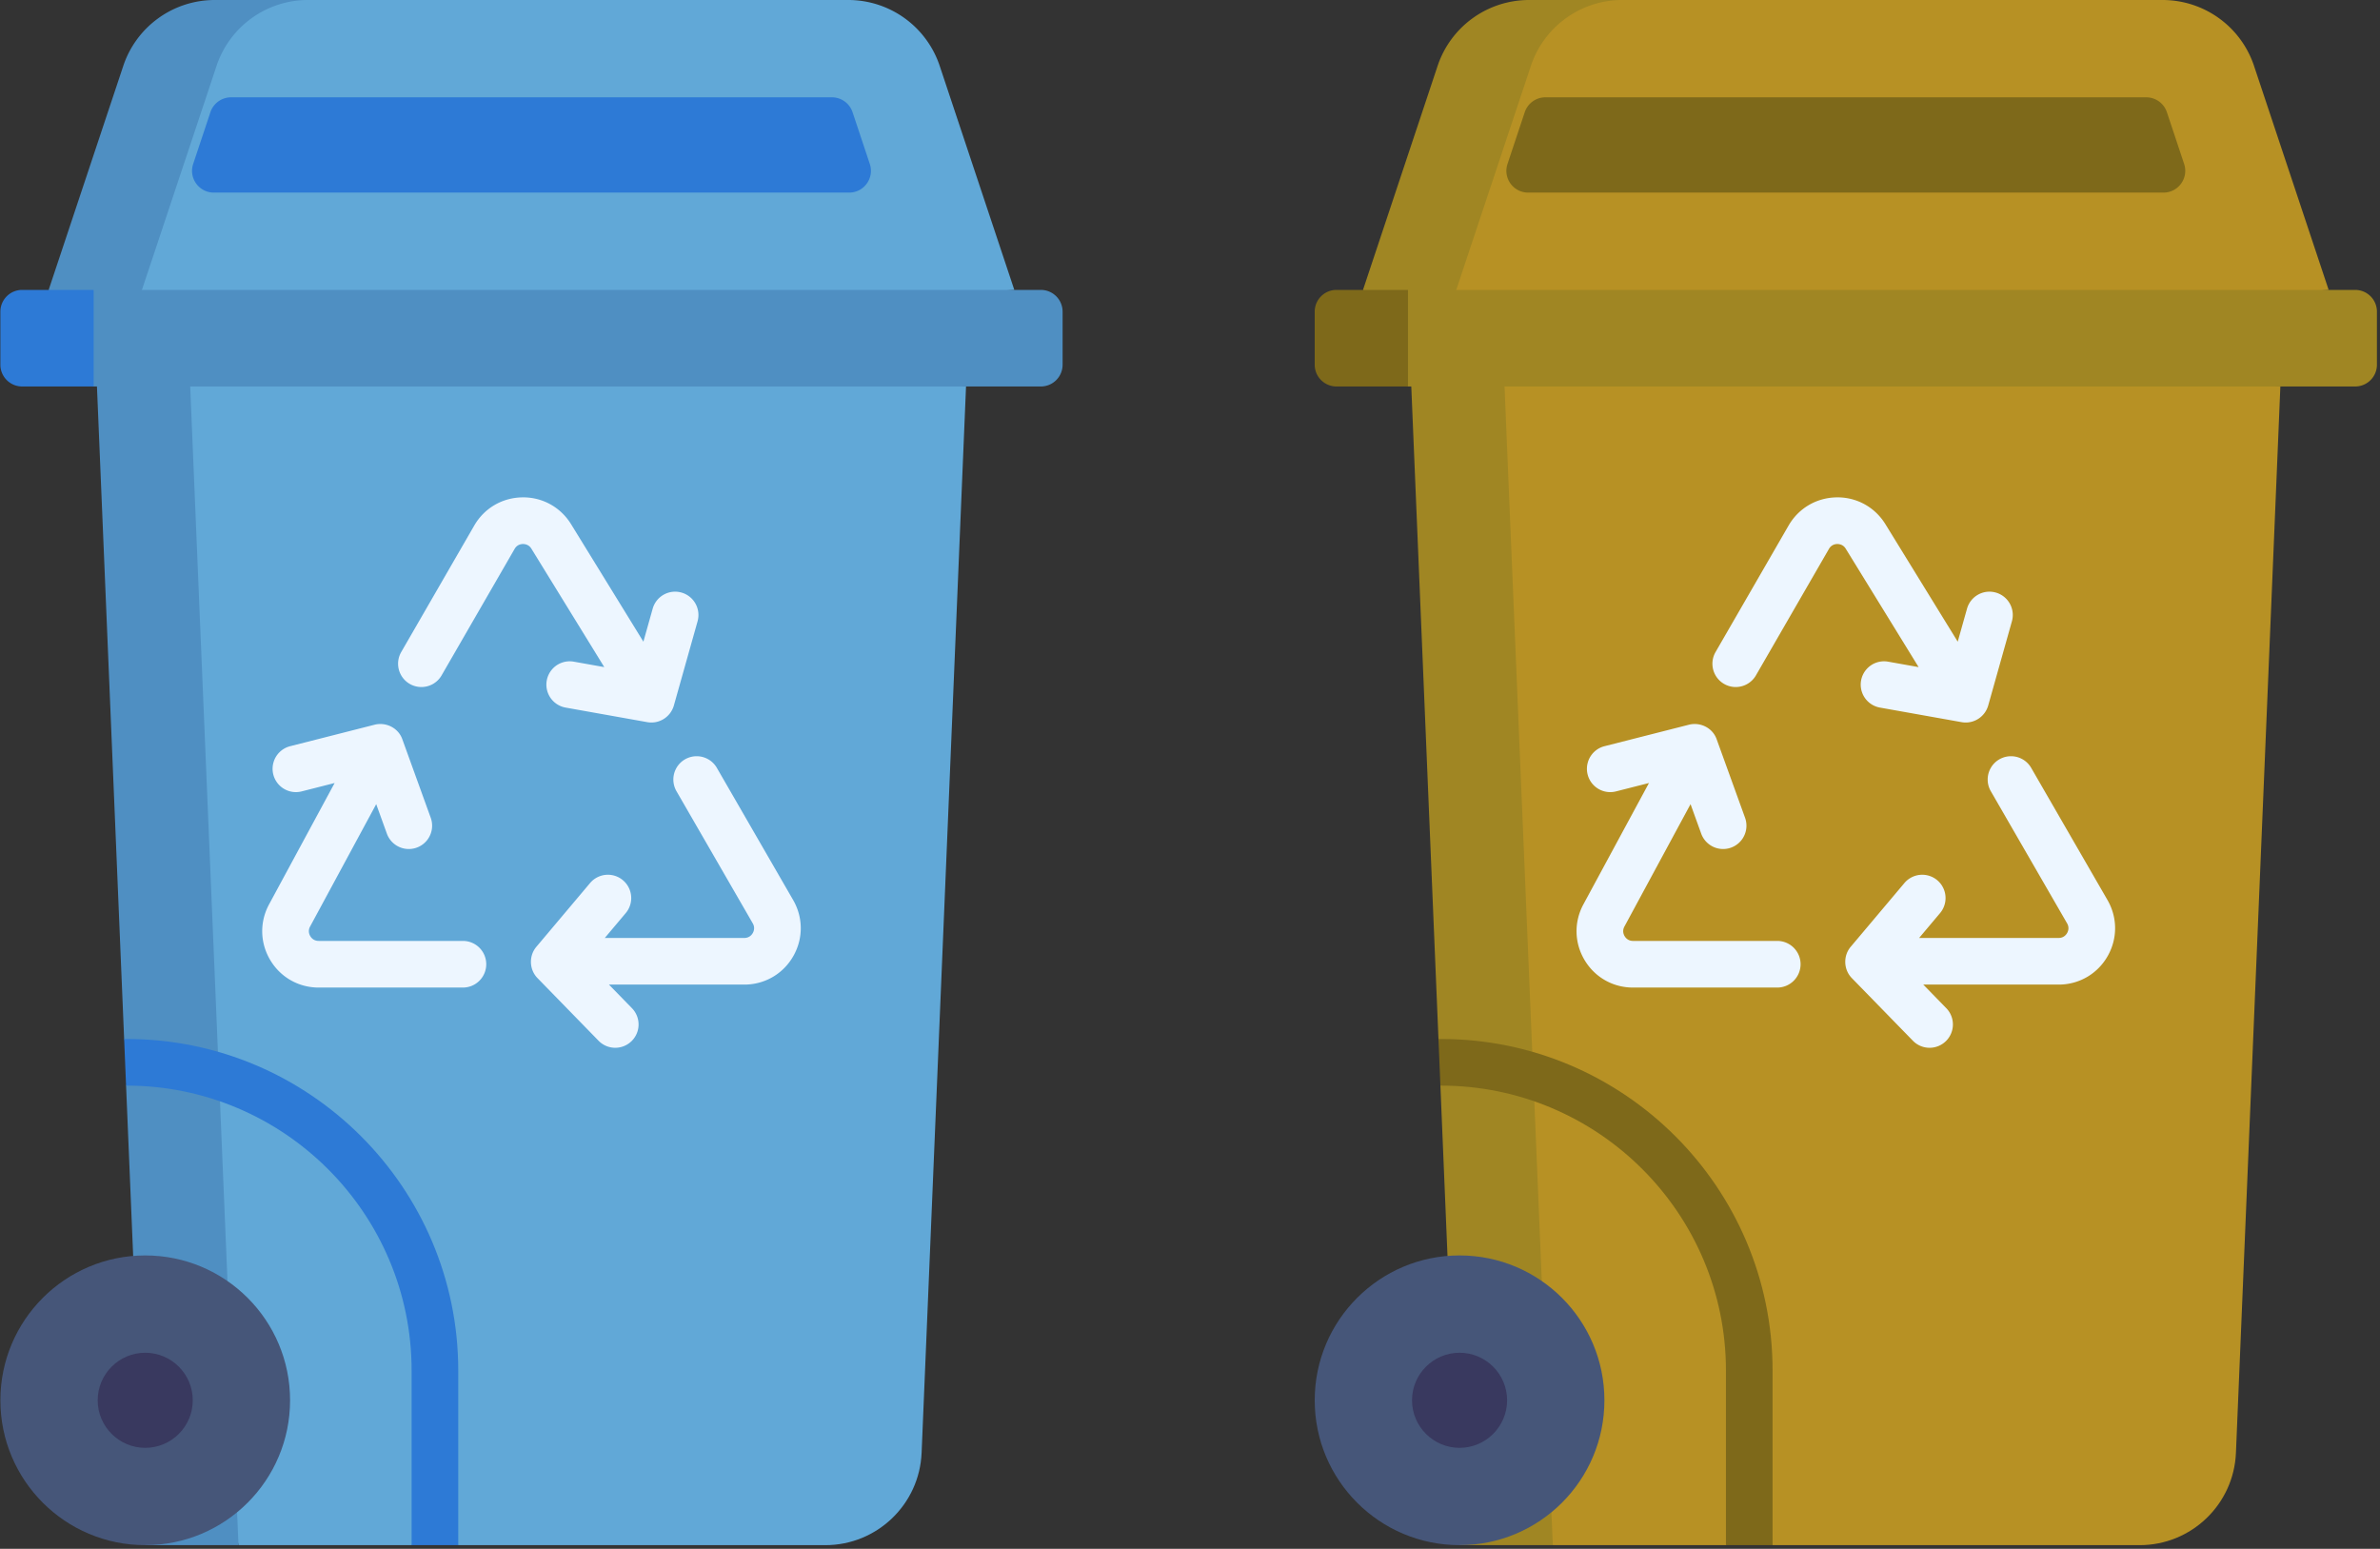 <?xml version="1.0" encoding="UTF-8" standalone="no"?>
<!-- Created with Inkscape (http://www.inkscape.org/) -->

<svg
   width="209mm"
   height="136mm"
   viewBox="0 0 209 136"
   version="1.1"
   id="svg5"
   inkscape:version="1.1.2 (b8e25be833, 2022-02-05)"
   sodipodi:docname="bac_bleu_brun.svg"
   xmlns:inkscape="http://www.inkscape.org/namespaces/inkscape"
   xmlns:sodipodi="http://sodipodi.sourceforge.net/DTD/sodipodi-0.dtd"
   xmlns="http://www.w3.org/2000/svg"
   xmlns:svg="http://www.w3.org/2000/svg">
  <rect x="0" y="0" width="209" height="136" fill="#333333" stroke="none"/>
  <sodipodi:namedview
     id="namedview7"
     pagecolor="#ffffff"
     bordercolor="#999999"
     borderopacity="1"
     inkscape:pageshadow="0"
     inkscape:pageopacity="0"
     inkscape:pagecheckerboard="0"
     inkscape:document-units="mm"
     showgrid="false"
     inkscape:zoom="0.7198092"
     inkscape:cx="397.32751"
     inkscape:cy="348.00889"
     inkscape:window-width="1920"
     inkscape:window-height="1001"
     inkscape:window-x="-1929"
     inkscape:window-y="-9"
     inkscape:window-maximized="1"
     inkscape:current-layer="layer1" />
  <defs
     id="defs2" />
  <g
     inkscape:label="Calque 1"
     inkscape:groupmode="layer"
     id="layer1">
    <g
       id="g1132"
       transform="translate(-0.851,-81.134)">
      <g
         id="g1008"
         transform="matrix(0.265,0,0,0.265,-20.316,81.134)">
        <path
           fill="#61a8d7"
           d="M 415.999,96.062 256,106.364 107.337,109.196 129.961,29.293 C 134.306,16.249 163.188,0 176.937,0 h 184.04 a 31.936,31.936 0 0 1 30.299,21.843 z"
           opacity="1"
           data-original="#ff5c50"
           class=""
           id="path984" />
        <path
           fill="#4f8fc2"
           d="m 181.929,0 h -30.906 a 31.936,31.936 0 0 0 -30.299,21.843 l -24.723,74.219 14.906,10.302 16,-10.302 24.724,-74.219 A 31.933,31.933 0 0 1 181.929,0 Z"
           opacity="1"
           data-original="#e53e3e"
           class=""
           id="path986" />
        <path
           fill="#2d7ad6"
           d="m 143.89,54.327 5.713,-17.15 a 7.211,7.211 0 0 1 6.842,-4.932 h 199.11 a 7.212,7.212 0 0 1 6.842,4.932 l 5.713,17.15 c 1.555,4.669 -1.92,9.49 -6.842,9.49 H 150.732 c -4.922,0 -8.397,-4.821 -6.842,-9.49 z"
           opacity="1"
           data-original="#d62d2d"
           class=""
           id="path988" />
        <path
           fill="#61a8d7"
           d="M 399.999,127.998 385.278,481.393 C 384.567,498.494 370.484,512 353.363,512 H 231.729 l -6.55,-8.914 -8.903,8.914 h -57.37 l -23.453,-117.48 1.624,-57.783 -7.117,-214.793 125.833,-14.549 z"
           opacity="1"
           data-original="#ff5c50"
           class=""
           id="path990" />
        <path
           fill="#4f8fc2"
           d="m 112.001,127.999 9.014,216.328 4.215,8.714 -3.576,6.677 6.347,152.28 h 30.905 l -16,-383.999 L 128,107.396 Z"
           opacity="1"
           data-original="#e53e3e"
           class=""
           id="path992" />
        <circle
           cx="128.001"
           cy="463.997"
           r="47.999"
           fill="#465679"
           opacity="1"
           data-original="#465679"
           class=""
           id="circle994" />
        <path
           fill="#39395f"
           d="m 128.001,479.751 c -8.687,0 -15.754,-7.067 -15.754,-15.754 0,-8.687 7.067,-15.755 15.754,-15.755 8.687,0 15.754,7.067 15.754,15.755 0,8.687 -7.068,15.754 -15.754,15.754 z"
           opacity="1"
           data-original="#39395f"
           class=""
           id="path996" />
        <path
           fill="#2d7ad6"
           d="M 231.729,454.155 V 512 h -15.453 v -57.845 c 0,-52.076 -42.361,-94.427 -94.427,-94.427 -0.062,0 -0.134,0 -0.196,-0.01 l -0.639,-15.391 c 0.278,-0.041 0.556,-0.051 0.834,-0.051 60.587,0 109.881,49.284 109.881,109.879 z"
           opacity="1"
           data-original="#d62d2d"
           class=""
           id="path998" />
        <g
           fill="#edf6ff"
           id="g1002">
          <path
             d="m 233.28,311.781 h -47.805 c -1.597,0 -2.424,-0.988 -2.775,-1.576 -0.351,-0.589 -0.827,-1.786 -0.068,-3.19 l 21.913,-40.552 3.532,9.764 a 7.729,7.729 0 0 0 7.266,5.1 7.726,7.726 0 0 0 7.265,-10.357 l -9.398,-25.978 c -1.329,-3.821 -5.449,-5.789 -9.171,-4.859 l -28.092,7.147 a 7.727,7.727 0 0 0 3.81,14.976 l 11.011,-2.801 -21.731,40.214 c -3.159,5.846 -3.013,12.743 0.39,18.451 3.403,5.707 9.402,9.115 16.047,9.115 h 47.805 a 7.726,7.726 0 0 0 7.726,-7.726 7.725,7.725 0 0 0 -7.725,-7.728 z m 109.426,-13.554 -25.279,-43.785 a 7.726,7.726 0 0 0 -13.382,7.726 l 25.279,43.785 c 0.798,1.383 0.357,2.594 0.023,3.192 -0.328,0.588 -1.107,1.574 -2.65,1.65 h -46.404 l 6.938,-8.236 a 7.726,7.726 0 1 0 -11.818,-9.955 l -17.767,21.091 c -2.581,3.018 -2.416,7.632 0.393,10.456 l 20.188,20.706 a 7.704,7.704 0 0 0 5.533,2.333 7.727,7.727 0 0 0 5.531,-13.12 l -7.626,-7.822 h 45.169 c 0.072,0 0.145,-10e-4 0.217,-0.003 6.642,-0.187 12.543,-3.762 15.784,-9.562 3.242,-5.801 3.194,-12.701 -0.129,-18.456 z m -62.583,-77.176 -10.222,-1.823 a 7.728,7.728 0 0 0 -2.713,15.214 l 27.197,4.85 c 3.929,0.695 7.737,-1.719 8.808,-5.564 l 7.842,-27.85 a 7.727,7.727 0 0 0 -5.343,-9.532 7.724,7.724 0 0 0 -9.531,5.343 l -3.079,10.936 -23.961,-38.927 c -3.483,-5.659 -9.567,-9.01 -16.175,-8.887 -6.644,0.094 -12.595,3.586 -15.917,9.34 l -24.258,42.016 a 7.727,7.727 0 0 0 13.382,7.726 l 24.259,-42.016 c 0.798,-1.383 2.066,-1.606 2.752,-1.616 0.67,0.005 1.96,0.178 2.797,1.537 z"
             fill="#edf6ff"
             opacity="1"
             data-original="#edf6ff"
             class=""
             id="path1000" />
        </g>
        <path
           fill="#4f8fc2"
           d="M 424.788,128.062 H 110.906 l -14.197,-7.866 -1.256,-16.489 15.453,-7.645 h 313.882 a 7.211,7.211 0 0 1 7.211,7.211 v 17.577 a 7.211,7.211 0 0 1 -7.211,7.212 z"
           opacity="1"
           data-original="#e53e3e"
           class=""
           id="path1004" />
        <path
           fill="#2d7ad6"
           d="m 80.001,103.273 v 17.577 a 7.211,7.211 0 0 0 7.211,7.211 h 23.694 v -32 H 87.212 a 7.213,7.213 0 0 0 -7.211,7.212 z"
           opacity="1"
           data-original="#d62d2d"
           class=""
           id="path1006" />
      </g>
      <g
         id="g1085"
         transform="matrix(0.265,0,0,0.265,95.102,81.134)">
        <path
           fill="#b79124"
           d="M 415.999,96.062 256,106.364 107.337,109.196 129.961,29.293 C 134.306,16.249 163.188,0 176.937,0 h 184.04 a 31.936,31.936 0 0 1 30.299,21.843 z"
           opacity="1"
           data-original="#ff5c50"
           class=""
           id="path1061" />
        <path
           fill="#a08623"
           d="m 181.929,0 h -30.906 a 31.936,31.936 0 0 0 -30.299,21.843 l -24.723,74.219 14.906,10.302 16,-10.302 24.724,-74.219 A 31.933,31.933 0 0 1 181.929,0 Z"
           opacity="1"
           data-original="#e53e3e"
           class=""
           id="path1063" />
        <path
           fill="#7e691a"
           d="m 143.89,54.327 5.713,-17.15 a 7.211,7.211 0 0 1 6.842,-4.932 h 199.11 a 7.212,7.212 0 0 1 6.842,4.932 l 5.713,17.15 c 1.555,4.669 -1.92,9.49 -6.842,9.49 H 150.732 c -4.922,0 -8.397,-4.821 -6.842,-9.49 z"
           opacity="1"
           data-original="#d62d2d"
           class=""
           id="path1065" />
        <path
           fill="#b79124"
           d="M 399.999,127.998 385.278,481.393 C 384.567,498.494 370.484,512 353.363,512 H 231.729 l -6.55,-8.914 -8.903,8.914 h -57.37 l -23.453,-117.48 1.624,-57.783 -7.117,-214.793 125.833,-14.549 z"
           opacity="1"
           data-original="#ff5c50"
           class=""
           id="path1067" />
        <path
           fill="#a08623"
           d="m 112.001,127.999 9.014,216.328 4.215,8.714 -3.576,6.677 6.347,152.28 h 30.905 l -16,-383.999 L 128,107.396 Z"
           opacity="1"
           data-original="#e53e3e"
           class=""
           id="path1069" />
        <circle
           cx="128.001"
           cy="463.997"
           r="47.999"
           fill="#465679"
           opacity="1"
           data-original="#465679"
           id="circle1071" />
        <path
           fill="#39395f"
           d="m 128.001,479.751 c -8.687,0 -15.754,-7.067 -15.754,-15.754 0,-8.687 7.067,-15.755 15.754,-15.755 8.687,0 15.754,7.067 15.754,15.755 0,8.687 -7.068,15.754 -15.754,15.754 z"
           opacity="1"
           data-original="#39395f"
           id="path1073" />
        <path
           fill="#7e691a"
           d="M 231.729,454.155 V 512 h -15.453 v -57.845 c 0,-52.076 -42.361,-94.427 -94.427,-94.427 -0.062,0 -0.134,0 -0.196,-0.01 l -0.639,-15.391 c 0.278,-0.041 0.556,-0.051 0.834,-0.051 60.587,0 109.881,49.284 109.881,109.879 z"
           opacity="1"
           data-original="#d62d2d"
           class=""
           id="path1075" />
        <g
           fill="#edf6ff"
           id="g1079">
          <path
             d="m 233.28,311.781 h -47.805 c -1.597,0 -2.424,-0.988 -2.775,-1.576 -0.351,-0.589 -0.827,-1.786 -0.068,-3.19 l 21.913,-40.552 3.532,9.764 a 7.729,7.729 0 0 0 7.266,5.1 7.726,7.726 0 0 0 7.265,-10.357 l -9.398,-25.978 c -1.329,-3.821 -5.449,-5.789 -9.171,-4.859 l -28.092,7.147 a 7.727,7.727 0 0 0 3.81,14.976 l 11.011,-2.801 -21.731,40.214 c -3.159,5.846 -3.013,12.743 0.39,18.451 3.403,5.707 9.402,9.115 16.047,9.115 h 47.805 a 7.726,7.726 0 0 0 7.726,-7.726 7.725,7.725 0 0 0 -7.725,-7.728 z m 109.426,-13.554 -25.279,-43.785 a 7.726,7.726 0 0 0 -13.382,7.726 l 25.279,43.785 c 0.798,1.383 0.357,2.594 0.023,3.192 -0.328,0.588 -1.107,1.574 -2.65,1.65 h -46.404 l 6.938,-8.236 a 7.726,7.726 0 1 0 -11.818,-9.955 l -17.767,21.091 c -2.581,3.018 -2.416,7.632 0.393,10.456 l 20.188,20.706 a 7.704,7.704 0 0 0 5.533,2.333 7.727,7.727 0 0 0 5.531,-13.12 l -7.626,-7.822 h 45.169 c 0.072,0 0.145,-10e-4 0.217,-0.003 6.642,-0.187 12.543,-3.762 15.784,-9.562 3.242,-5.801 3.194,-12.701 -0.129,-18.456 z m -62.583,-77.176 -10.222,-1.823 a 7.728,7.728 0 0 0 -2.713,15.214 l 27.197,4.85 c 3.929,0.695 7.737,-1.719 8.808,-5.564 l 7.842,-27.85 a 7.727,7.727 0 0 0 -5.343,-9.532 7.724,7.724 0 0 0 -9.531,5.343 l -3.079,10.936 -23.961,-38.927 c -3.483,-5.659 -9.567,-9.01 -16.175,-8.887 -6.644,0.094 -12.595,3.586 -15.917,9.34 l -24.258,42.016 a 7.727,7.727 0 0 0 13.382,7.726 l 24.259,-42.016 c 0.798,-1.383 2.066,-1.606 2.752,-1.616 0.67,0.005 1.96,0.178 2.797,1.537 z"
             fill="#edf6ff"
             opacity="1"
             data-original="#edf6ff"
             id="path1077" />
        </g>
        <path
           fill="#a08623"
           d="M 424.788,128.062 H 110.906 l -14.197,-7.866 -1.256,-16.489 15.453,-7.645 h 313.882 a 7.211,7.211 0 0 1 7.211,7.211 v 17.577 a 7.211,7.211 0 0 1 -7.211,7.212 z"
           opacity="1"
           data-original="#e53e3e"
           class=""
           id="path1081" />
        <path
           fill="#7e691a"
           d="m 80.001,103.273 v 17.577 a 7.211,7.211 0 0 0 7.211,7.211 h 23.694 v -32 H 87.212 a 7.213,7.213 0 0 0 -7.211,7.212 z"
           opacity="1"
           data-original="#d62d2d"
           class=""
           id="path1083" />
      </g>
    </g>
  </g>
</svg>
